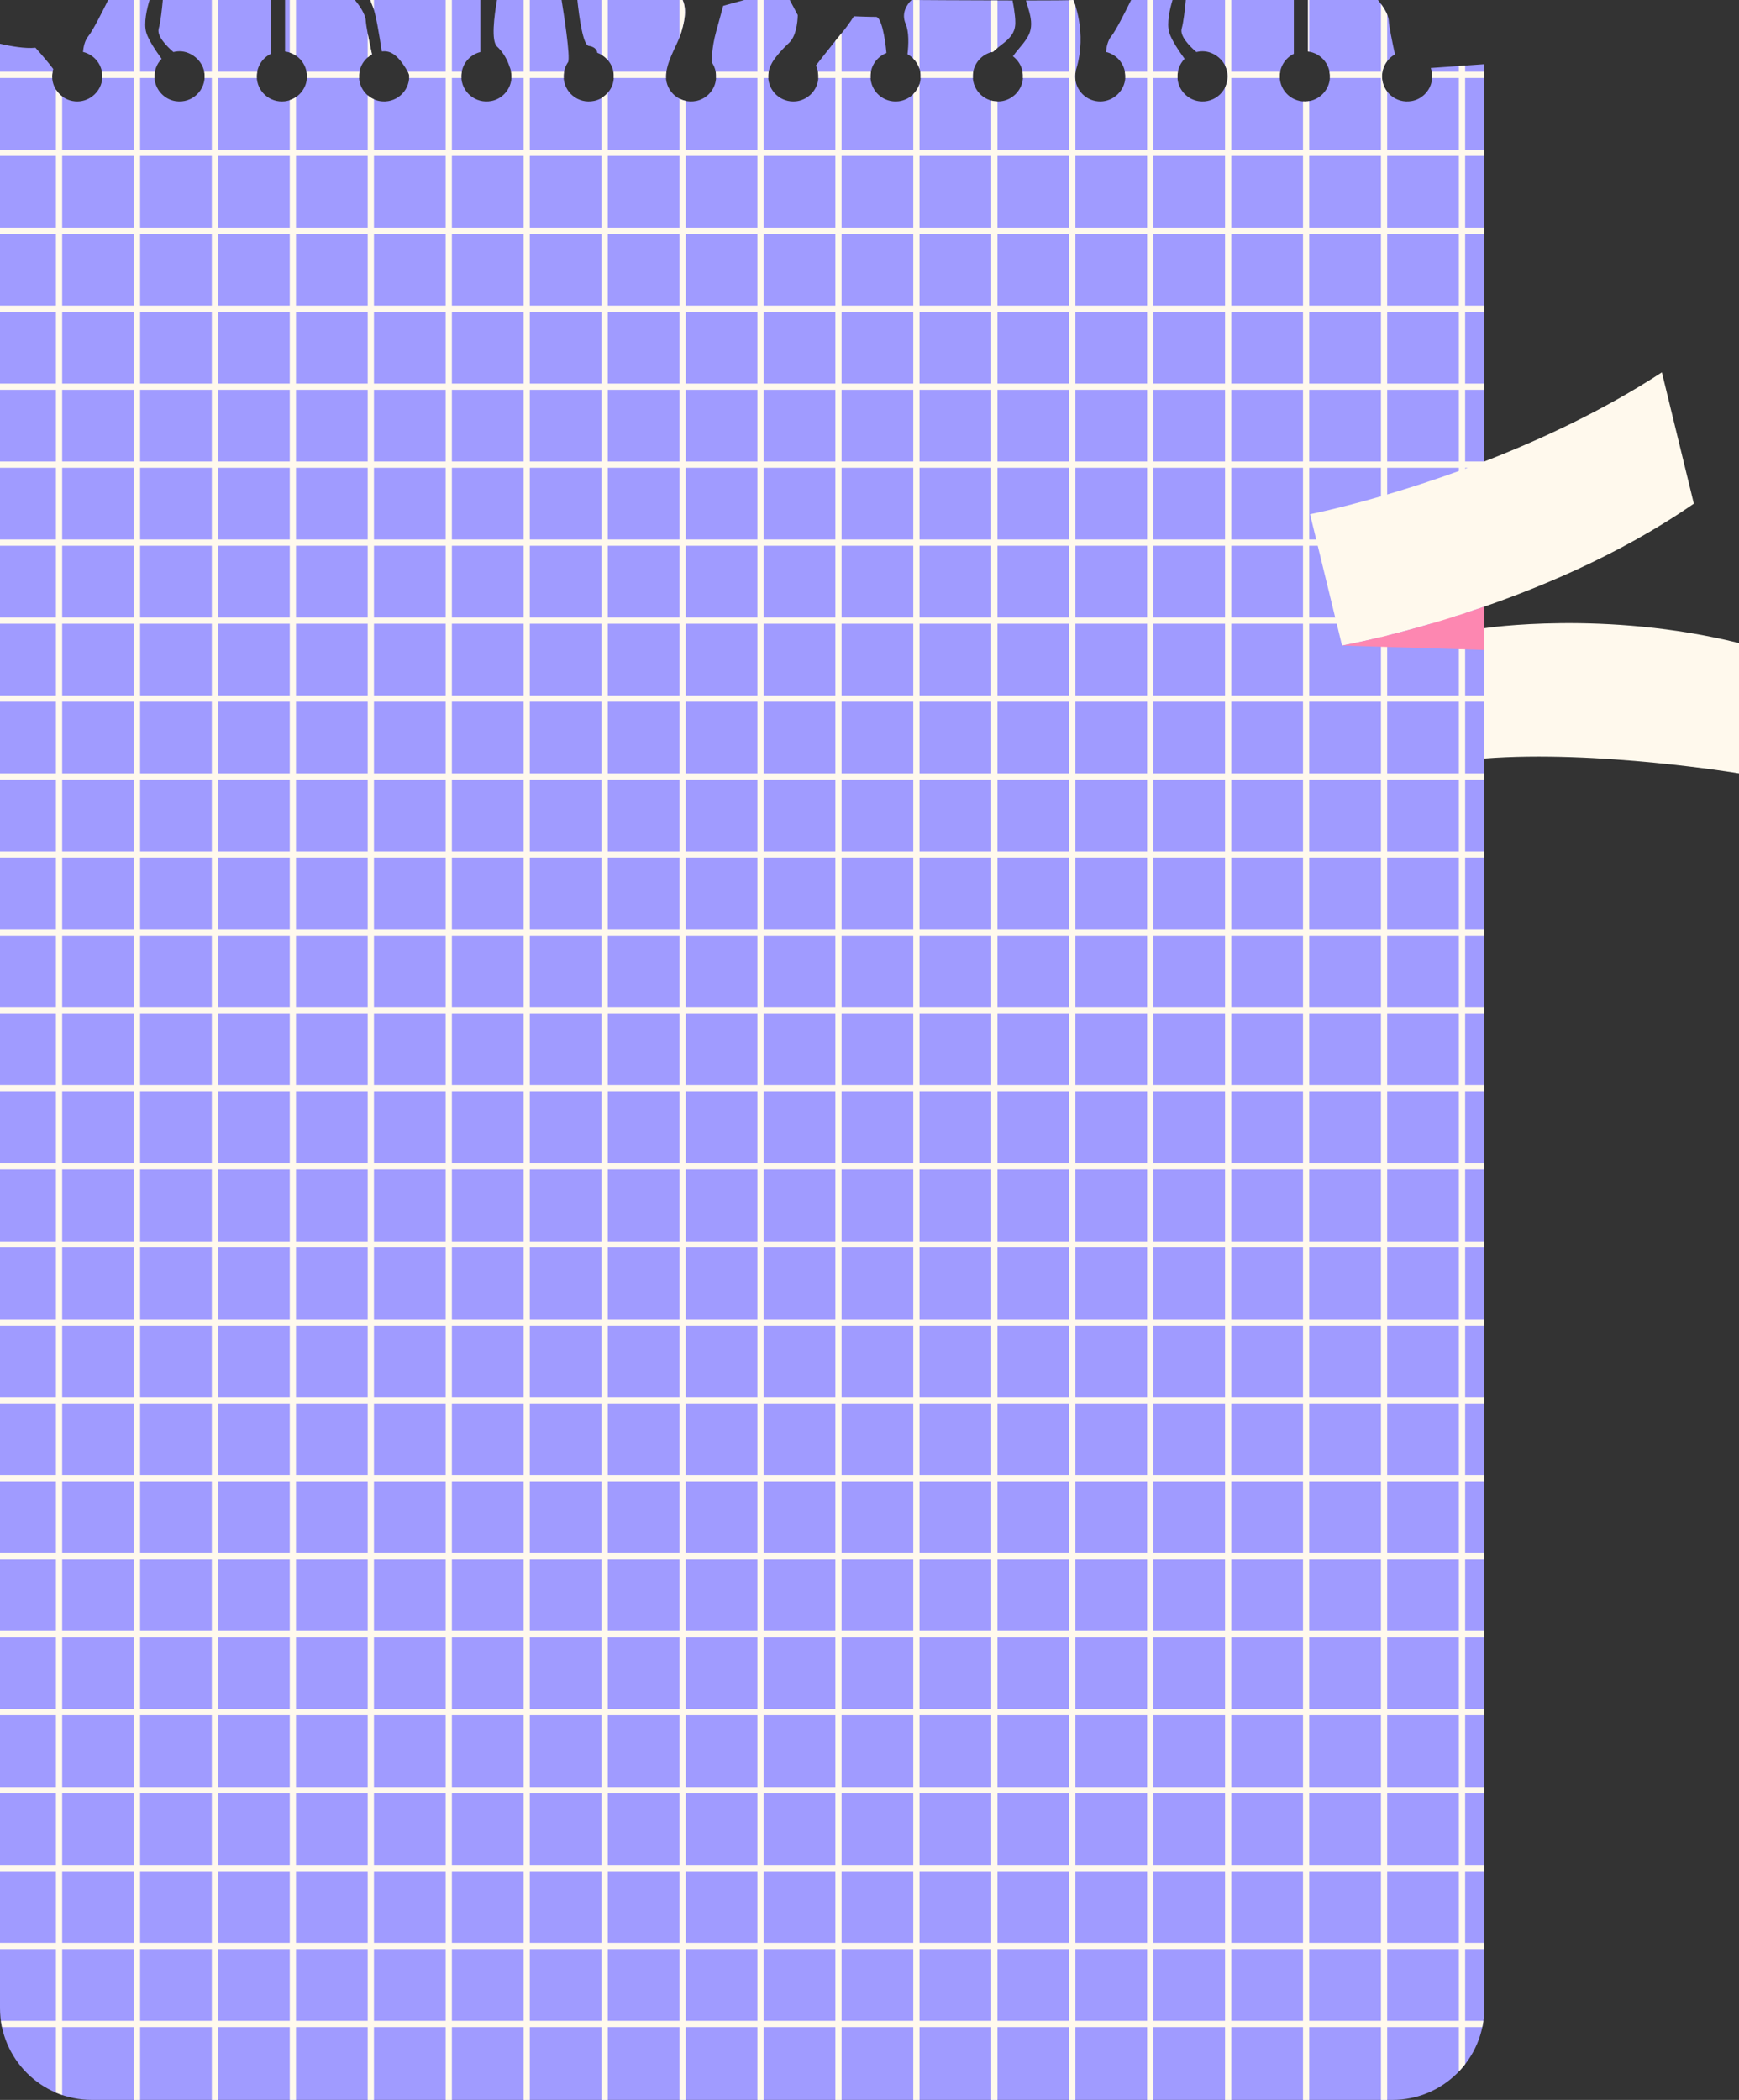 <?xml version="1.0" encoding="UTF-8" standalone="no"?><svg xmlns="http://www.w3.org/2000/svg" xmlns:xlink="http://www.w3.org/1999/xlink" contentScriptType="text/ecmascript" fill="#000000" width="414.2" zoomAndPan="magnify" contentStyleType="text/css" viewBox="0.0 0.0 414.2 500.0" height="500" preserveAspectRatio="xMidYMid meet" version="1"><rect x="0.0" y="0.0" width="414.2" height="500.0" fill="#333333" stroke="none"/><defs><clipPath id="a"><path d="M 0 0 L 414.238 0 L 414.238 500 L 0 500 Z M 0 0"/></clipPath></defs><g><g id="change1_1"><path fill="#a09bff" d="M 353.535 15.285 L 353.535 478.137 C 353.535 490.211 343.746 500 331.672 500 L 21.863 500 C 9.789 500 0 490.211 0 478.137 L 0 315.859 C 0 315.855 0 315.855 0 315.855 L 0 10.418 C 2.508 10.992 5.988 11.617 8.445 11.363 C 8.445 11.363 10.875 14.031 12.688 16.43 C 12.516 16.984 12.422 17.57 12.422 18.184 C 12.422 21.516 15.148 24.211 18.492 24.16 C 21.547 24.117 24.168 21.637 24.367 18.586 C 24.566 15.578 22.539 13.02 19.777 12.367 C 19.859 11.309 20.145 9.684 21.066 8.574 C 22.051 7.395 24.344 2.867 25.758 0 L 35.621 0 C 35.039 1.906 34.133 5.543 34.867 7.84 C 35.41 9.551 37.059 12.035 38.496 14 C 37.266 15.258 36.582 17.055 36.844 19.008 C 37.188 21.59 39.27 23.711 41.848 24.094 C 45.801 24.68 49.16 21.398 48.703 17.465 C 48.477 15.492 47.176 13.777 45.406 12.867 C 43.926 12.105 42.547 12.078 41.305 12.391 C 39.668 10.977 37.312 8.57 37.801 6.812 C 38.246 5.215 38.582 2.16 38.777 0 L 64.516 0 L 64.516 12.812 C 62.527 13.781 61.152 15.82 61.152 18.184 C 61.152 21.719 64.223 24.539 67.844 24.121 C 70.492 23.812 72.676 21.691 73.047 19.055 C 73.531 15.629 71.109 12.664 67.891 12.258 L 67.891 0 L 84.543 0 C 85.594 1.293 87.027 3.332 87.121 4.906 C 87.203 6.34 87.969 10.051 88.602 12.949 C 86.508 14.113 85.18 16.492 85.59 19.137 C 85.973 21.609 87.945 23.633 90.406 24.066 C 94.188 24.73 97.473 21.84 97.473 18.184 C 97.473 17.844 97.363 17.504 97.199 17.207 C 94.5 12.43 92.633 12.074 90.934 12.23 C 90.367 8.43 89.469 3.035 88.734 1.383 C 88.523 0.91 88.355 0.449 88.215 0 L 114.422 0 L 114.422 12.383 C 111.812 13.027 109.879 15.379 109.879 18.184 C 109.879 21.875 113.227 24.785 117.055 24.047 C 119.301 23.609 121.133 21.84 121.664 19.613 C 122.004 18.203 121.82 16.863 121.297 15.711 L 121.301 15.711 C 121.301 15.711 120.586 13.125 118.383 11.07 C 116.961 9.742 117.684 3.938 118.375 0 L 133.758 0 C 134.215 2.812 135.914 13.613 135.305 14.785 C 134.637 15.75 134.242 16.922 134.242 18.184 C 134.242 21.906 137.648 24.836 141.512 24.027 C 143.789 23.551 145.621 21.699 146.078 19.422 C 146.699 16.312 144.914 13.527 142.254 12.562 L 142.254 12.559 C 142.254 12.559 142.246 11.219 140.223 10.926 C 138.875 10.727 137.969 4.285 137.516 0 L 162.586 0 C 163.695 2.426 162.914 5.598 162.125 8.113 C 161.344 10.602 159.312 13.633 158.75 16.895 C 158.656 17.309 158.605 17.738 158.605 18.184 C 158.605 21.902 162.008 24.832 165.871 24.027 C 168.102 23.562 169.91 21.781 170.41 19.559 C 170.812 17.777 170.41 16.094 169.504 14.785 C 169.504 14.785 169.465 11.512 170.566 7.547 C 171.664 3.586 172.254 1.383 172.254 1.383 L 177.281 0 L 188.113 0 L 190.012 3.586 C 190.012 3.586 190.012 8.281 187.957 10.191 C 185.902 12.098 184.188 14.211 183.723 15.281 C 183.246 16.141 182.973 17.129 182.973 18.184 C 182.973 21.695 186 24.5 189.59 24.129 C 192.129 23.863 194.273 21.93 194.797 19.434 C 195.09 18.039 194.875 16.719 194.332 15.59 L 194.336 15.586 C 194.336 15.586 198.23 10.59 200.289 8.113 C 202.344 5.641 203.371 3.879 203.371 3.879 C 203.371 3.879 206.895 4.023 208.652 4.023 C 209.883 4.023 210.824 8.883 211.133 12.617 C 208.91 13.492 207.336 15.648 207.336 18.184 C 207.336 21.719 210.406 24.539 214.027 24.121 C 216.66 23.812 218.844 21.711 219.227 19.086 C 219.613 16.441 218.266 14.062 216.152 12.918 C 216.414 10.668 216.547 7.59 215.699 5.641 C 214.648 3.227 215.93 1.117 217.117 0 C 217.117 0 230.223 0.094 241.176 0.109 C 241.41 1.312 241.602 2.527 241.734 3.746 C 241.855 4.895 241.93 6.086 241.547 7.176 C 240.961 8.848 239.434 9.973 238.031 11.051 C 237.523 11.441 237.012 11.859 236.547 12.312 C 233.785 12.84 231.699 15.266 231.699 18.184 C 231.699 21.715 234.766 24.531 238.379 24.121 C 241.035 23.816 243.23 21.68 243.598 19.031 C 243.914 16.73 242.918 14.648 241.262 13.402 C 242.676 11.332 244.859 9.562 245.441 7.109 C 245.875 5.285 245.336 3.387 244.801 1.59 C 244.656 1.098 244.508 0.605 244.363 0.113 C 250.172 0.113 254.828 0.086 255.656 0 C 255.656 0 259.016 7.668 256.344 16.43 C 256.172 16.984 256.078 17.57 256.078 18.184 C 256.078 21.516 258.805 24.211 262.148 24.16 C 265.203 24.117 267.824 21.637 268.023 18.586 C 268.223 15.578 266.195 13.02 263.434 12.367 C 263.52 11.309 263.801 9.684 264.727 8.574 C 265.707 7.395 268.004 2.867 269.414 0 L 279.277 0 C 278.695 1.906 277.789 5.543 278.523 7.84 C 279.066 9.551 280.719 12.035 282.152 14 C 280.922 15.258 280.238 17.055 280.5 19.008 C 280.848 21.59 282.926 23.707 285.504 24.094 C 289.453 24.684 292.812 21.402 292.363 17.477 C 292.137 15.5 290.84 13.785 289.074 12.871 C 287.59 12.105 286.207 12.074 284.961 12.391 C 283.324 10.977 280.969 8.57 281.457 6.812 C 281.902 5.215 282.238 2.16 282.438 0 L 308.172 0 L 308.172 12.812 C 306.184 13.781 304.809 15.82 304.809 18.184 C 304.809 21.719 307.879 24.539 311.5 24.121 C 314.145 23.812 316.332 21.691 316.703 19.055 C 317.188 15.629 314.77 12.664 311.547 12.258 L 311.547 0 L 328.199 0 C 329.25 1.293 330.684 3.332 330.773 4.906 C 330.859 6.34 331.621 10.051 332.258 12.949 C 330.418 13.973 329.172 15.93 329.172 18.184 C 329.172 21.836 332.449 24.727 336.227 24.066 C 338.41 23.688 340.23 22.039 340.871 19.914 C 341.27 18.582 341.18 17.312 340.781 16.191 L 353.535 15.285"/></g><g id="change2_1" clip-path="url(#a)"><path fill="#fff9ed" d="M 347.48 147.023 L 347.48 146.469 C 346.887 146.656 346.297 146.844 345.715 147.023 Z M 347.48 148.512 L 340.809 148.512 C 336.902 149.652 333.391 150.586 330.398 151.328 L 330.398 165.59 L 347.48 165.59 Z M 347.48 167.074 L 330.398 167.074 L 330.398 184.152 L 347.48 184.152 Z M 347.48 185.641 L 330.398 185.641 L 330.398 202.719 L 347.48 202.719 Z M 347.48 204.203 L 330.398 204.203 L 330.398 221.281 L 347.48 221.281 Z M 347.48 222.77 L 330.398 222.77 L 330.398 239.848 L 347.48 239.848 Z M 347.48 241.332 L 330.398 241.332 L 330.398 258.41 L 347.48 258.41 Z M 347.48 259.898 L 330.398 259.898 L 330.398 276.977 L 347.48 276.977 Z M 347.48 278.461 L 330.398 278.461 L 330.398 295.539 L 347.48 295.539 Z M 347.48 297.023 L 330.398 297.023 L 330.398 314.105 L 347.48 314.105 Z M 347.48 315.59 L 330.398 315.59 L 330.398 332.668 L 347.48 332.668 Z M 347.48 334.152 L 330.398 334.152 L 330.398 351.23 L 347.48 351.23 Z M 347.48 352.719 L 330.398 352.719 L 330.398 369.797 L 347.48 369.797 Z M 347.48 371.281 L 330.398 371.281 L 330.398 388.359 L 347.48 388.359 Z M 347.48 389.848 L 330.398 389.848 L 330.398 406.926 L 347.48 406.926 Z M 347.48 408.41 L 330.398 408.41 L 330.398 425.488 L 347.48 425.488 Z M 347.48 426.977 L 330.398 426.977 L 330.398 444.055 L 347.48 444.055 Z M 347.48 445.539 L 330.398 445.539 L 330.398 462.617 L 347.48 462.617 Z M 347.48 464.105 L 330.398 464.105 L 330.398 481.184 L 347.48 481.184 Z M 328.914 165.59 L 328.914 151.695 C 323.121 153.098 319.645 153.707 319.645 153.707 L 318.383 148.512 L 311.836 148.512 L 311.836 165.59 Z M 328.914 167.074 L 311.836 167.074 L 311.836 184.152 L 328.914 184.152 Z M 328.914 185.641 L 311.836 185.641 L 311.836 202.719 L 328.914 202.719 Z M 328.914 204.203 L 311.836 204.203 L 311.836 221.281 L 328.914 221.281 Z M 328.914 222.77 L 311.836 222.77 L 311.836 239.848 L 328.914 239.848 Z M 328.914 241.332 L 311.836 241.332 L 311.836 258.41 L 328.914 258.41 Z M 328.914 259.898 L 311.836 259.898 L 311.836 276.977 L 328.914 276.977 Z M 328.914 278.461 L 311.836 278.461 L 311.836 295.539 L 328.914 295.539 Z M 328.914 297.023 L 311.836 297.023 L 311.836 314.105 L 328.914 314.105 Z M 328.914 315.59 L 311.836 315.59 L 311.836 332.668 L 328.914 332.668 Z M 328.914 334.152 L 311.836 334.152 L 311.836 351.23 L 328.914 351.23 Z M 328.914 352.719 L 311.836 352.719 L 311.836 369.797 L 328.914 369.797 Z M 328.914 371.281 L 311.836 371.281 L 311.836 388.359 L 328.914 388.359 Z M 328.914 389.848 L 311.836 389.848 L 311.836 406.926 L 328.914 406.926 Z M 328.914 408.41 L 311.836 408.41 L 311.836 425.488 L 328.914 425.488 Z M 328.914 426.977 L 311.836 426.977 L 311.836 444.055 L 328.914 444.055 Z M 328.914 445.539 L 311.836 445.539 L 311.836 462.617 L 328.914 462.617 Z M 328.914 464.105 L 311.836 464.105 L 311.836 481.184 L 328.914 481.184 Z M 311.836 147.023 L 318.02 147.023 L 313.859 129.945 L 311.836 129.945 Z M 311.836 128.461 L 313.496 128.461 L 312.031 122.441 C 312.031 122.441 318.637 121.145 328.914 118.176 L 328.914 111.383 L 311.836 111.383 Z M 311.836 109.895 L 328.914 109.895 L 328.914 92.816 L 311.836 92.816 Z M 311.836 91.332 L 328.914 91.332 L 328.914 74.254 L 311.836 74.254 Z M 311.836 72.77 L 328.914 72.77 L 328.914 55.688 L 311.836 55.688 Z M 311.836 54.203 L 328.914 54.203 L 328.914 37.125 L 311.836 37.125 Z M 330.398 111.383 L 330.398 117.742 C 335.41 116.27 341.203 114.418 347.48 112.148 L 347.48 111.383 Z M 330.398 109.895 L 347.48 109.895 L 347.48 92.816 L 330.398 92.816 Z M 330.398 91.332 L 347.48 91.332 L 347.48 74.254 L 330.398 74.254 Z M 330.398 72.77 L 347.48 72.77 L 347.48 55.688 L 330.398 55.688 Z M 330.398 54.203 L 347.48 54.203 L 347.48 37.125 L 330.398 37.125 Z M 348.965 111.383 L 348.965 111.605 C 349.168 111.531 349.371 111.457 349.574 111.383 Z M 310.352 37.125 L 293.273 37.125 L 293.273 54.203 L 310.352 54.203 Z M 310.352 55.688 L 293.273 55.688 L 293.273 72.77 L 310.352 72.77 Z M 310.352 74.254 L 293.273 74.254 L 293.273 91.332 L 310.352 91.332 Z M 310.352 92.816 L 293.273 92.816 L 293.273 109.895 L 310.352 109.895 Z M 310.352 111.383 L 293.273 111.383 L 293.273 128.461 L 310.352 128.461 Z M 310.352 129.945 L 293.273 129.945 L 293.273 147.023 L 310.352 147.023 Z M 310.352 148.512 L 293.273 148.512 L 293.273 165.59 L 310.352 165.59 Z M 310.352 167.074 L 293.273 167.074 L 293.273 184.152 L 310.352 184.152 Z M 310.352 185.641 L 293.273 185.641 L 293.273 202.719 L 310.352 202.719 Z M 310.352 204.203 L 293.273 204.203 L 293.273 221.281 L 310.352 221.281 Z M 310.352 222.77 L 293.273 222.77 L 293.273 239.848 L 310.352 239.848 Z M 310.352 241.332 L 293.273 241.332 L 293.273 258.41 L 310.352 258.41 Z M 310.352 259.898 L 293.273 259.898 L 293.273 276.977 L 310.352 276.977 Z M 310.352 278.461 L 293.273 278.461 L 293.273 295.539 L 310.352 295.539 Z M 310.352 297.023 L 293.273 297.023 L 293.273 314.105 L 310.352 314.105 Z M 310.352 315.59 L 293.273 315.59 L 293.273 332.668 L 310.352 332.668 Z M 310.352 334.152 L 293.273 334.152 L 293.273 351.23 L 310.352 351.23 Z M 310.352 352.719 L 293.273 352.719 L 293.273 369.797 L 310.352 369.797 Z M 310.352 371.281 L 293.273 371.281 L 293.273 388.359 L 310.352 388.359 Z M 310.352 389.848 L 293.273 389.848 L 293.273 406.926 L 310.352 406.926 Z M 310.352 408.41 L 293.273 408.41 L 293.273 425.488 L 310.352 425.488 Z M 310.352 426.977 L 293.273 426.977 L 293.273 444.055 L 310.352 444.055 Z M 310.352 445.539 L 293.273 445.539 L 293.273 462.617 L 310.352 462.617 Z M 310.352 464.105 L 293.273 464.105 L 293.273 481.184 L 310.352 481.184 Z M 291.785 37.125 L 274.707 37.125 L 274.707 54.203 L 291.785 54.203 Z M 291.785 55.688 L 274.707 55.688 L 274.707 72.77 L 291.785 72.77 Z M 291.785 74.254 L 274.707 74.254 L 274.707 91.332 L 291.785 91.332 Z M 291.785 92.816 L 274.707 92.816 L 274.707 109.895 L 291.785 109.895 Z M 291.785 111.383 L 274.707 111.383 L 274.707 128.461 L 291.785 128.461 Z M 291.785 129.945 L 274.707 129.945 L 274.707 147.023 L 291.785 147.023 Z M 291.785 148.512 L 274.707 148.512 L 274.707 165.59 L 291.785 165.59 Z M 291.785 167.074 L 274.707 167.074 L 274.707 184.152 L 291.785 184.152 Z M 291.785 185.641 L 274.707 185.641 L 274.707 202.719 L 291.785 202.719 Z M 291.785 204.203 L 274.707 204.203 L 274.707 221.281 L 291.785 221.281 Z M 291.785 222.77 L 274.707 222.77 L 274.707 239.848 L 291.785 239.848 Z M 291.785 241.332 L 274.707 241.332 L 274.707 258.41 L 291.785 258.41 Z M 291.785 259.898 L 274.707 259.898 L 274.707 276.977 L 291.785 276.977 Z M 291.785 278.461 L 274.707 278.461 L 274.707 295.539 L 291.785 295.539 Z M 291.785 297.023 L 274.707 297.023 L 274.707 314.105 L 291.785 314.105 Z M 291.785 315.59 L 274.707 315.59 L 274.707 332.668 L 291.785 332.668 Z M 291.785 334.152 L 274.707 334.152 L 274.707 351.23 L 291.785 351.23 Z M 291.785 352.719 L 274.707 352.719 L 274.707 369.797 L 291.785 369.797 Z M 291.785 371.281 L 274.707 371.281 L 274.707 388.359 L 291.785 388.359 Z M 291.785 389.848 L 274.707 389.848 L 274.707 406.926 L 291.785 406.926 Z M 291.785 408.41 L 274.707 408.41 L 274.707 425.488 L 291.785 425.488 Z M 291.785 426.977 L 274.707 426.977 L 274.707 444.055 L 291.785 444.055 Z M 291.785 445.539 L 274.707 445.539 L 274.707 462.617 L 291.785 462.617 Z M 291.785 464.105 L 274.707 464.105 L 274.707 481.184 L 291.785 481.184 Z M 273.223 37.125 L 256.145 37.125 L 256.145 54.203 L 273.223 54.203 Z M 273.223 55.688 L 256.145 55.688 L 256.145 72.77 L 273.223 72.77 Z M 273.223 74.254 L 256.145 74.254 L 256.145 91.332 L 273.223 91.332 Z M 273.223 92.816 L 256.145 92.816 L 256.145 109.895 L 273.223 109.895 Z M 273.223 111.383 L 256.145 111.383 L 256.145 128.461 L 273.223 128.461 Z M 273.223 129.945 L 256.145 129.945 L 256.145 147.023 L 273.223 147.023 Z M 273.223 148.512 L 256.145 148.512 L 256.145 165.59 L 273.223 165.59 Z M 273.223 167.074 L 256.145 167.074 L 256.145 184.152 L 273.223 184.152 Z M 273.223 185.641 L 256.145 185.641 L 256.145 202.719 L 273.223 202.719 Z M 273.223 204.203 L 256.145 204.203 L 256.145 221.281 L 273.223 221.281 Z M 273.223 222.77 L 256.145 222.77 L 256.145 239.848 L 273.223 239.848 Z M 273.223 241.332 L 256.145 241.332 L 256.145 258.41 L 273.223 258.41 Z M 273.223 259.898 L 256.145 259.898 L 256.145 276.977 L 273.223 276.977 Z M 273.223 278.461 L 256.145 278.461 L 256.145 295.539 L 273.223 295.539 Z M 273.223 297.023 L 256.145 297.023 L 256.145 314.105 L 273.223 314.105 Z M 273.223 315.59 L 256.145 315.59 L 256.145 332.668 L 273.223 332.668 Z M 273.223 334.152 L 256.145 334.152 L 256.145 351.23 L 273.223 351.23 Z M 273.223 352.719 L 256.145 352.719 L 256.145 369.797 L 273.223 369.797 Z M 273.223 371.281 L 256.145 371.281 L 256.145 388.359 L 273.223 388.359 Z M 273.223 389.848 L 256.145 389.848 L 256.145 406.926 L 273.223 406.926 Z M 273.223 408.41 L 256.145 408.41 L 256.145 425.488 L 273.223 425.488 Z M 273.223 426.977 L 256.145 426.977 L 256.145 444.055 L 273.223 444.055 Z M 273.223 445.539 L 256.145 445.539 L 256.145 462.617 L 273.223 462.617 Z M 273.223 464.105 L 256.145 464.105 L 256.145 481.184 L 273.223 481.184 Z M 254.656 37.125 L 237.578 37.125 L 237.578 54.203 L 254.656 54.203 Z M 254.656 55.688 L 237.578 55.688 L 237.578 72.77 L 254.656 72.77 Z M 254.656 74.254 L 237.578 74.254 L 237.578 91.332 L 254.656 91.332 Z M 254.656 92.816 L 237.578 92.816 L 237.578 109.895 L 254.656 109.895 Z M 254.656 111.383 L 237.578 111.383 L 237.578 128.461 L 254.656 128.461 Z M 254.656 129.945 L 237.578 129.945 L 237.578 147.023 L 254.656 147.023 Z M 254.656 148.512 L 237.578 148.512 L 237.578 165.59 L 254.656 165.59 Z M 254.656 167.074 L 237.578 167.074 L 237.578 184.152 L 254.656 184.152 Z M 254.656 185.641 L 237.578 185.641 L 237.578 202.719 L 254.656 202.719 Z M 254.656 204.203 L 237.578 204.203 L 237.578 221.281 L 254.656 221.281 Z M 254.656 222.77 L 237.578 222.77 L 237.578 239.848 L 254.656 239.848 Z M 254.656 241.332 L 237.578 241.332 L 237.578 258.41 L 254.656 258.41 Z M 254.656 259.898 L 237.578 259.898 L 237.578 276.977 L 254.656 276.977 Z M 254.656 278.461 L 237.578 278.461 L 237.578 295.539 L 254.656 295.539 Z M 254.656 297.023 L 237.578 297.023 L 237.578 314.105 L 254.656 314.105 Z M 254.656 315.59 L 237.578 315.59 L 237.578 332.668 L 254.656 332.668 Z M 254.656 334.152 L 237.578 334.152 L 237.578 351.23 L 254.656 351.23 Z M 254.656 352.719 L 237.578 352.719 L 237.578 369.797 L 254.656 369.797 Z M 254.656 371.281 L 237.578 371.281 L 237.578 388.359 L 254.656 388.359 Z M 254.656 389.848 L 237.578 389.848 L 237.578 406.926 L 254.656 406.926 Z M 254.656 408.41 L 237.578 408.41 L 237.578 425.488 L 254.656 425.488 Z M 254.656 426.977 L 237.578 426.977 L 237.578 444.055 L 254.656 444.055 Z M 254.656 445.539 L 237.578 445.539 L 237.578 462.617 L 254.656 462.617 Z M 254.656 464.105 L 237.578 464.105 L 237.578 481.184 L 254.656 481.184 Z M 236.094 37.125 L 219.016 37.125 L 219.016 54.203 L 236.094 54.203 Z M 236.094 55.688 L 219.016 55.688 L 219.016 72.77 L 236.094 72.77 Z M 236.094 74.254 L 219.016 74.254 L 219.016 91.332 L 236.094 91.332 Z M 236.094 92.816 L 219.016 92.816 L 219.016 109.895 L 236.094 109.895 Z M 236.094 111.383 L 219.016 111.383 L 219.016 128.461 L 236.094 128.461 Z M 236.094 129.945 L 219.016 129.945 L 219.016 147.023 L 236.094 147.023 Z M 236.094 148.512 L 219.016 148.512 L 219.016 165.59 L 236.094 165.59 Z M 236.094 167.074 L 219.016 167.074 L 219.016 184.152 L 236.094 184.152 Z M 236.094 185.641 L 219.016 185.641 L 219.016 202.719 L 236.094 202.719 Z M 236.094 204.203 L 219.016 204.203 L 219.016 221.281 L 236.094 221.281 Z M 236.094 222.77 L 219.016 222.77 L 219.016 239.848 L 236.094 239.848 Z M 236.094 241.332 L 219.016 241.332 L 219.016 258.41 L 236.094 258.41 Z M 236.094 259.898 L 219.016 259.898 L 219.016 276.977 L 236.094 276.977 Z M 236.094 278.461 L 219.016 278.461 L 219.016 295.539 L 236.094 295.539 Z M 236.094 297.023 L 219.016 297.023 L 219.016 314.105 L 236.094 314.105 Z M 236.094 315.59 L 219.016 315.59 L 219.016 332.668 L 236.094 332.668 Z M 236.094 334.152 L 219.016 334.152 L 219.016 351.23 L 236.094 351.23 Z M 236.094 352.719 L 219.016 352.719 L 219.016 369.797 L 236.094 369.797 Z M 236.094 371.281 L 219.016 371.281 L 219.016 388.359 L 236.094 388.359 Z M 236.094 389.848 L 219.016 389.848 L 219.016 406.926 L 236.094 406.926 Z M 236.094 408.41 L 219.016 408.41 L 219.016 425.488 L 236.094 425.488 Z M 236.094 426.977 L 219.016 426.977 L 219.016 444.055 L 236.094 444.055 Z M 236.094 445.539 L 219.016 445.539 L 219.016 462.617 L 236.094 462.617 Z M 236.094 464.105 L 219.016 464.105 L 219.016 481.184 L 236.094 481.184 Z M 217.527 37.125 L 200.449 37.125 L 200.449 54.203 L 217.527 54.203 Z M 217.527 55.688 L 200.449 55.688 L 200.449 72.77 L 217.527 72.77 Z M 217.527 74.254 L 200.449 74.254 L 200.449 91.332 L 217.527 91.332 Z M 217.527 92.816 L 200.449 92.816 L 200.449 109.895 L 217.527 109.895 Z M 217.527 111.383 L 200.449 111.383 L 200.449 128.461 L 217.527 128.461 Z M 217.527 129.945 L 200.449 129.945 L 200.449 147.023 L 217.527 147.023 Z M 217.527 148.512 L 200.449 148.512 L 200.449 165.59 L 217.527 165.59 Z M 217.527 167.074 L 200.449 167.074 L 200.449 184.152 L 217.527 184.152 Z M 217.527 185.641 L 200.449 185.641 L 200.449 202.719 L 217.527 202.719 Z M 217.527 204.203 L 200.449 204.203 L 200.449 221.281 L 217.527 221.281 Z M 217.527 222.77 L 200.449 222.77 L 200.449 239.848 L 217.527 239.848 Z M 217.527 241.332 L 200.449 241.332 L 200.449 258.41 L 217.527 258.41 Z M 217.527 259.898 L 200.449 259.898 L 200.449 276.977 L 217.527 276.977 Z M 217.527 278.461 L 200.449 278.461 L 200.449 295.539 L 217.527 295.539 Z M 217.527 297.023 L 200.449 297.023 L 200.449 314.105 L 217.527 314.105 Z M 217.527 315.59 L 200.449 315.59 L 200.449 332.668 L 217.527 332.668 Z M 217.527 334.152 L 200.449 334.152 L 200.449 351.23 L 217.527 351.23 Z M 217.527 352.719 L 200.449 352.719 L 200.449 369.797 L 217.527 369.797 Z M 217.527 371.281 L 200.449 371.281 L 200.449 388.359 L 217.527 388.359 Z M 217.527 389.848 L 200.449 389.848 L 200.449 406.926 L 217.527 406.926 Z M 217.527 408.41 L 200.449 408.41 L 200.449 425.488 L 217.527 425.488 Z M 217.527 426.977 L 200.449 426.977 L 200.449 444.055 L 217.527 444.055 Z M 217.527 445.539 L 200.449 445.539 L 200.449 462.617 L 217.527 462.617 Z M 217.527 464.105 L 200.449 464.105 L 200.449 481.184 L 217.527 481.184 Z M 198.965 37.125 L 181.887 37.125 L 181.887 54.203 L 198.965 54.203 Z M 198.965 55.688 L 181.887 55.688 L 181.887 72.77 L 198.965 72.77 Z M 198.965 74.254 L 181.887 74.254 L 181.887 91.332 L 198.965 91.332 Z M 198.965 92.816 L 181.887 92.816 L 181.887 109.895 L 198.965 109.895 Z M 198.965 111.383 L 181.887 111.383 L 181.887 128.461 L 198.965 128.461 Z M 198.965 129.945 L 181.887 129.945 L 181.887 147.023 L 198.965 147.023 Z M 198.965 148.512 L 181.887 148.512 L 181.887 165.59 L 198.965 165.59 Z M 198.965 167.074 L 181.887 167.074 L 181.887 184.152 L 198.965 184.152 Z M 198.965 185.641 L 181.887 185.641 L 181.887 202.719 L 198.965 202.719 Z M 198.965 204.203 L 181.887 204.203 L 181.887 221.281 L 198.965 221.281 Z M 198.965 222.77 L 181.887 222.77 L 181.887 239.848 L 198.965 239.848 Z M 198.965 241.332 L 181.887 241.332 L 181.887 258.41 L 198.965 258.41 Z M 198.965 259.898 L 181.887 259.898 L 181.887 276.977 L 198.965 276.977 Z M 198.965 278.461 L 181.887 278.461 L 181.887 295.539 L 198.965 295.539 Z M 198.965 297.023 L 181.887 297.023 L 181.887 314.105 L 198.965 314.105 Z M 198.965 315.59 L 181.887 315.59 L 181.887 332.668 L 198.965 332.668 Z M 198.965 334.152 L 181.887 334.152 L 181.887 351.23 L 198.965 351.23 Z M 198.965 352.719 L 181.887 352.719 L 181.887 369.797 L 198.965 369.797 Z M 198.965 371.281 L 181.887 371.281 L 181.887 388.359 L 198.965 388.359 Z M 198.965 389.848 L 181.887 389.848 L 181.887 406.926 L 198.965 406.926 Z M 198.965 408.41 L 181.887 408.41 L 181.887 425.488 L 198.965 425.488 Z M 198.965 426.977 L 181.887 426.977 L 181.887 444.055 L 198.965 444.055 Z M 198.965 445.539 L 181.887 445.539 L 181.887 462.617 L 198.965 462.617 Z M 198.965 464.105 L 181.887 464.105 L 181.887 481.184 L 198.965 481.184 Z M 180.398 37.125 L 163.32 37.125 L 163.32 54.203 L 180.398 54.203 Z M 180.398 55.688 L 163.32 55.688 L 163.32 72.77 L 180.398 72.77 Z M 180.398 74.254 L 163.32 74.254 L 163.32 91.332 L 180.398 91.332 Z M 180.398 92.816 L 163.32 92.816 L 163.32 109.895 L 180.398 109.895 Z M 180.398 111.383 L 163.32 111.383 L 163.32 128.461 L 180.398 128.461 Z M 180.398 129.945 L 163.32 129.945 L 163.32 147.023 L 180.398 147.023 Z M 180.398 148.512 L 163.32 148.512 L 163.32 165.59 L 180.398 165.59 Z M 180.398 167.074 L 163.32 167.074 L 163.32 184.152 L 180.398 184.152 Z M 180.398 185.641 L 163.32 185.641 L 163.32 202.719 L 180.398 202.719 Z M 180.398 204.203 L 163.32 204.203 L 163.32 221.281 L 180.398 221.281 Z M 180.398 222.77 L 163.32 222.77 L 163.32 239.848 L 180.398 239.848 Z M 180.398 241.332 L 163.32 241.332 L 163.32 258.41 L 180.398 258.41 Z M 180.398 259.898 L 163.32 259.898 L 163.32 276.977 L 180.398 276.977 Z M 180.398 278.461 L 163.32 278.461 L 163.32 295.539 L 180.398 295.539 Z M 180.398 297.023 L 163.32 297.023 L 163.32 314.105 L 180.398 314.105 Z M 180.398 315.59 L 163.32 315.59 L 163.32 332.668 L 180.398 332.668 Z M 180.398 334.152 L 163.32 334.152 L 163.32 351.23 L 180.398 351.23 Z M 180.398 352.719 L 163.32 352.719 L 163.32 369.797 L 180.398 369.797 Z M 180.398 371.281 L 163.32 371.281 L 163.32 388.359 L 180.398 388.359 Z M 180.398 389.848 L 163.32 389.848 L 163.32 406.926 L 180.398 406.926 Z M 180.398 408.41 L 163.32 408.41 L 163.32 425.488 L 180.398 425.488 Z M 180.398 426.977 L 163.32 426.977 L 163.32 444.055 L 180.398 444.055 Z M 180.398 445.539 L 163.32 445.539 L 163.32 462.617 L 180.398 462.617 Z M 180.398 464.105 L 163.32 464.105 L 163.32 481.184 L 180.398 481.184 Z M 161.836 37.125 L 144.758 37.125 L 144.758 54.203 L 161.836 54.203 Z M 161.836 55.688 L 144.758 55.688 L 144.758 72.77 L 161.836 72.77 Z M 161.836 74.254 L 144.758 74.254 L 144.758 91.332 L 161.836 91.332 Z M 161.836 92.816 L 144.758 92.816 L 144.758 109.895 L 161.836 109.895 Z M 161.836 111.383 L 144.758 111.383 L 144.758 128.461 L 161.836 128.461 Z M 161.836 129.945 L 144.758 129.945 L 144.758 147.023 L 161.836 147.023 Z M 161.836 148.512 L 144.758 148.512 L 144.758 165.59 L 161.836 165.59 Z M 161.836 167.074 L 144.758 167.074 L 144.758 184.152 L 161.836 184.152 Z M 161.836 185.641 L 144.758 185.641 L 144.758 202.719 L 161.836 202.719 Z M 161.836 204.203 L 144.758 204.203 L 144.758 221.281 L 161.836 221.281 Z M 161.836 222.77 L 144.758 222.77 L 144.758 239.848 L 161.836 239.848 Z M 161.836 241.332 L 144.758 241.332 L 144.758 258.41 L 161.836 258.41 Z M 161.836 259.898 L 144.758 259.898 L 144.758 276.977 L 161.836 276.977 Z M 161.836 278.461 L 144.758 278.461 L 144.758 295.539 L 161.836 295.539 Z M 161.836 297.023 L 144.758 297.023 L 144.758 314.105 L 161.836 314.105 Z M 161.836 315.59 L 144.758 315.59 L 144.758 332.668 L 161.836 332.668 Z M 161.836 334.152 L 144.758 334.152 L 144.758 351.23 L 161.836 351.23 Z M 161.836 352.719 L 144.758 352.719 L 144.758 369.797 L 161.836 369.797 Z M 161.836 371.281 L 144.758 371.281 L 144.758 388.359 L 161.836 388.359 Z M 161.836 389.848 L 144.758 389.848 L 144.758 406.926 L 161.836 406.926 Z M 161.836 408.41 L 144.758 408.41 L 144.758 425.488 L 161.836 425.488 Z M 161.836 426.977 L 144.758 426.977 L 144.758 444.055 L 161.836 444.055 Z M 161.836 445.539 L 144.758 445.539 L 144.758 462.617 L 161.836 462.617 Z M 161.836 464.105 L 144.758 464.105 L 144.758 481.184 L 161.836 481.184 Z M 143.27 37.125 L 126.191 37.125 L 126.191 54.203 L 143.27 54.203 Z M 143.27 55.688 L 126.191 55.688 L 126.191 72.77 L 143.27 72.77 Z M 143.27 74.254 L 126.191 74.254 L 126.191 91.332 L 143.27 91.332 Z M 143.27 92.816 L 126.191 92.816 L 126.191 109.895 L 143.27 109.895 Z M 143.27 111.383 L 126.191 111.383 L 126.191 128.461 L 143.27 128.461 Z M 143.27 129.945 L 126.191 129.945 L 126.191 147.023 L 143.27 147.023 Z M 143.27 148.512 L 126.191 148.512 L 126.191 165.59 L 143.27 165.59 Z M 143.27 167.074 L 126.191 167.074 L 126.191 184.152 L 143.27 184.152 Z M 143.27 185.641 L 126.191 185.641 L 126.191 202.719 L 143.27 202.719 Z M 143.27 204.203 L 126.191 204.203 L 126.191 221.281 L 143.27 221.281 Z M 143.27 222.77 L 126.191 222.77 L 126.191 239.848 L 143.27 239.848 Z M 143.27 241.332 L 126.191 241.332 L 126.191 258.41 L 143.27 258.41 Z M 143.27 259.898 L 126.191 259.898 L 126.191 276.977 L 143.27 276.977 Z M 143.27 278.461 L 126.191 278.461 L 126.191 295.539 L 143.27 295.539 Z M 143.27 297.023 L 126.191 297.023 L 126.191 314.105 L 143.27 314.105 Z M 143.27 315.59 L 126.191 315.59 L 126.191 332.668 L 143.27 332.668 Z M 143.27 334.152 L 126.191 334.152 L 126.191 351.23 L 143.27 351.23 Z M 143.27 352.719 L 126.191 352.719 L 126.191 369.797 L 143.27 369.797 Z M 143.27 371.281 L 126.191 371.281 L 126.191 388.359 L 143.27 388.359 Z M 143.27 389.848 L 126.191 389.848 L 126.191 406.926 L 143.27 406.926 Z M 143.27 408.41 L 126.191 408.41 L 126.191 425.488 L 143.27 425.488 Z M 143.27 426.977 L 126.191 426.977 L 126.191 444.055 L 143.27 444.055 Z M 143.27 445.539 L 126.191 445.539 L 126.191 462.617 L 143.27 462.617 Z M 143.27 464.105 L 126.191 464.105 L 126.191 481.184 L 143.27 481.184 Z M 124.707 37.125 L 107.629 37.125 L 107.629 54.203 L 124.707 54.203 Z M 124.707 55.688 L 107.629 55.688 L 107.629 72.77 L 124.707 72.77 Z M 124.707 74.254 L 107.629 74.254 L 107.629 91.332 L 124.707 91.332 Z M 124.707 92.816 L 107.629 92.816 L 107.629 109.895 L 124.707 109.895 Z M 124.707 111.383 L 107.629 111.383 L 107.629 128.461 L 124.707 128.461 Z M 124.707 129.945 L 107.629 129.945 L 107.629 147.023 L 124.707 147.023 Z M 124.707 148.512 L 107.629 148.512 L 107.629 165.59 L 124.707 165.59 Z M 124.707 167.074 L 107.629 167.074 L 107.629 184.152 L 124.707 184.152 Z M 124.707 185.641 L 107.629 185.641 L 107.629 202.719 L 124.707 202.719 Z M 124.707 204.203 L 107.629 204.203 L 107.629 221.281 L 124.707 221.281 Z M 124.707 222.77 L 107.629 222.77 L 107.629 239.848 L 124.707 239.848 Z M 124.707 241.332 L 107.629 241.332 L 107.629 258.41 L 124.707 258.41 Z M 124.707 259.898 L 107.629 259.898 L 107.629 276.977 L 124.707 276.977 Z M 124.707 278.461 L 107.629 278.461 L 107.629 295.539 L 124.707 295.539 Z M 124.707 297.023 L 107.629 297.023 L 107.629 314.105 L 124.707 314.105 Z M 124.707 315.59 L 107.629 315.59 L 107.629 332.668 L 124.707 332.668 Z M 124.707 334.152 L 107.629 334.152 L 107.629 351.23 L 124.707 351.23 Z M 124.707 352.719 L 107.629 352.719 L 107.629 369.797 L 124.707 369.797 Z M 124.707 371.281 L 107.629 371.281 L 107.629 388.359 L 124.707 388.359 Z M 124.707 389.848 L 107.629 389.848 L 107.629 406.926 L 124.707 406.926 Z M 124.707 408.41 L 107.629 408.41 L 107.629 425.488 L 124.707 425.488 Z M 124.707 426.977 L 107.629 426.977 L 107.629 444.055 L 124.707 444.055 Z M 124.707 445.539 L 107.629 445.539 L 107.629 462.617 L 124.707 462.617 Z M 124.707 464.105 L 107.629 464.105 L 107.629 481.184 L 124.707 481.184 Z M 106.145 37.125 L 89.066 37.125 L 89.066 54.203 L 106.145 54.203 Z M 106.145 55.688 L 89.066 55.688 L 89.066 72.77 L 106.145 72.77 Z M 106.145 74.254 L 89.066 74.254 L 89.066 91.332 L 106.145 91.332 Z M 106.145 92.816 L 89.066 92.816 L 89.066 109.895 L 106.145 109.895 Z M 106.145 111.383 L 89.066 111.383 L 89.066 128.461 L 106.145 128.461 Z M 106.145 129.945 L 89.066 129.945 L 89.066 147.023 L 106.145 147.023 Z M 106.145 148.512 L 89.066 148.512 L 89.066 165.59 L 106.145 165.59 Z M 106.145 167.074 L 89.066 167.074 L 89.066 184.152 L 106.145 184.152 Z M 106.145 185.641 L 89.066 185.641 L 89.066 202.719 L 106.145 202.719 Z M 106.145 204.203 L 89.066 204.203 L 89.066 221.281 L 106.145 221.281 Z M 106.145 222.77 L 89.066 222.77 L 89.066 239.848 L 106.145 239.848 Z M 106.145 241.332 L 89.066 241.332 L 89.066 258.41 L 106.145 258.41 Z M 106.145 259.898 L 89.066 259.898 L 89.066 276.977 L 106.145 276.977 Z M 106.145 278.461 L 89.066 278.461 L 89.066 295.539 L 106.145 295.539 Z M 106.145 297.023 L 89.066 297.023 L 89.066 314.105 L 106.145 314.105 Z M 106.145 315.59 L 89.066 315.59 L 89.066 332.668 L 106.145 332.668 Z M 106.145 334.152 L 89.066 334.152 L 89.066 351.23 L 106.145 351.23 Z M 106.145 352.719 L 89.066 352.719 L 89.066 369.797 L 106.145 369.797 Z M 106.145 371.281 L 89.066 371.281 L 89.066 388.359 L 106.145 388.359 Z M 106.145 389.848 L 89.066 389.848 L 89.066 406.926 L 106.145 406.926 Z M 106.145 408.41 L 89.066 408.41 L 89.066 425.488 L 106.145 425.488 Z M 106.145 426.977 L 89.066 426.977 L 89.066 444.055 L 106.145 444.055 Z M 106.145 445.539 L 89.066 445.539 L 89.066 462.617 L 106.145 462.617 Z M 106.145 464.105 L 89.066 464.105 L 89.066 481.184 L 106.145 481.184 Z M 87.578 37.125 L 70.5 37.125 L 70.5 54.203 L 87.578 54.203 Z M 87.578 55.688 L 70.5 55.688 L 70.5 72.77 L 87.578 72.77 Z M 87.578 74.254 L 70.5 74.254 L 70.5 91.332 L 87.578 91.332 Z M 87.578 92.816 L 70.5 92.816 L 70.5 109.895 L 87.578 109.895 Z M 87.578 111.383 L 70.5 111.383 L 70.5 128.461 L 87.578 128.461 Z M 87.578 129.945 L 70.5 129.945 L 70.5 147.023 L 87.578 147.023 Z M 87.578 148.512 L 70.5 148.512 L 70.5 165.59 L 87.578 165.59 Z M 87.578 167.074 L 70.5 167.074 L 70.5 184.152 L 87.578 184.152 Z M 87.578 185.641 L 70.5 185.641 L 70.5 202.719 L 87.578 202.719 Z M 87.578 204.203 L 70.5 204.203 L 70.5 221.281 L 87.578 221.281 Z M 87.578 222.77 L 70.5 222.77 L 70.5 239.848 L 87.578 239.848 Z M 87.578 241.332 L 70.5 241.332 L 70.5 258.41 L 87.578 258.41 Z M 87.578 259.898 L 70.5 259.898 L 70.5 276.977 L 87.578 276.977 Z M 87.578 278.461 L 70.5 278.461 L 70.5 295.539 L 87.578 295.539 Z M 87.578 297.023 L 70.5 297.023 L 70.5 314.105 L 87.578 314.105 Z M 87.578 315.59 L 70.5 315.59 L 70.5 332.668 L 87.578 332.668 Z M 87.578 334.152 L 70.5 334.152 L 70.5 351.23 L 87.578 351.23 Z M 87.578 352.719 L 70.5 352.719 L 70.5 369.797 L 87.578 369.797 Z M 87.578 371.281 L 70.5 371.281 L 70.5 388.359 L 87.578 388.359 Z M 87.578 389.848 L 70.5 389.848 L 70.5 406.926 L 87.578 406.926 Z M 87.578 408.41 L 70.5 408.41 L 70.5 425.488 L 87.578 425.488 Z M 87.578 426.977 L 70.5 426.977 L 70.5 444.055 L 87.578 444.055 Z M 87.578 445.539 L 70.5 445.539 L 70.5 462.617 L 87.578 462.617 Z M 87.578 464.105 L 70.5 464.105 L 70.5 481.184 L 87.578 481.184 Z M 69.016 37.125 L 51.938 37.125 L 51.938 54.203 L 69.016 54.203 Z M 69.016 55.688 L 51.938 55.688 L 51.938 72.77 L 69.016 72.77 Z M 69.016 74.254 L 51.938 74.254 L 51.938 91.332 L 69.016 91.332 Z M 69.016 92.816 L 51.938 92.816 L 51.938 109.895 L 69.016 109.895 Z M 69.016 111.383 L 51.938 111.383 L 51.938 128.461 L 69.016 128.461 Z M 69.016 129.945 L 51.938 129.945 L 51.938 147.023 L 69.016 147.023 Z M 69.016 148.512 L 51.938 148.512 L 51.938 165.59 L 69.016 165.59 Z M 69.016 167.074 L 51.938 167.074 L 51.938 184.152 L 69.016 184.152 Z M 69.016 185.641 L 51.938 185.641 L 51.938 202.719 L 69.016 202.719 Z M 69.016 204.203 L 51.938 204.203 L 51.938 221.281 L 69.016 221.281 Z M 69.016 222.77 L 51.938 222.77 L 51.938 239.848 L 69.016 239.848 Z M 69.016 241.332 L 51.938 241.332 L 51.938 258.41 L 69.016 258.41 Z M 69.016 259.898 L 51.938 259.898 L 51.938 276.977 L 69.016 276.977 Z M 69.016 278.461 L 51.938 278.461 L 51.938 295.539 L 69.016 295.539 Z M 69.016 297.023 L 51.938 297.023 L 51.938 314.105 L 69.016 314.105 Z M 69.016 315.59 L 51.938 315.59 L 51.938 332.668 L 69.016 332.668 Z M 69.016 334.152 L 51.938 334.152 L 51.938 351.23 L 69.016 351.23 Z M 69.016 352.719 L 51.938 352.719 L 51.938 369.797 L 69.016 369.797 Z M 69.016 371.281 L 51.938 371.281 L 51.938 388.359 L 69.016 388.359 Z M 69.016 389.848 L 51.938 389.848 L 51.938 406.926 L 69.016 406.926 Z M 69.016 408.41 L 51.938 408.41 L 51.938 425.488 L 69.016 425.488 Z M 69.016 426.977 L 51.938 426.977 L 51.938 444.055 L 69.016 444.055 Z M 69.016 445.539 L 51.938 445.539 L 51.938 462.617 L 69.016 462.617 Z M 69.016 464.105 L 51.938 464.105 L 51.938 481.184 L 69.016 481.184 Z M 50.449 37.125 L 33.371 37.125 L 33.371 54.203 L 50.449 54.203 Z M 50.449 55.688 L 33.371 55.688 L 33.371 72.77 L 50.449 72.77 Z M 50.449 74.254 L 33.371 74.254 L 33.371 91.332 L 50.449 91.332 Z M 50.449 92.816 L 33.371 92.816 L 33.371 109.895 L 50.449 109.895 Z M 50.449 111.383 L 33.371 111.383 L 33.371 128.461 L 50.449 128.461 Z M 50.449 129.945 L 33.371 129.945 L 33.371 147.023 L 50.449 147.023 Z M 50.449 148.512 L 33.371 148.512 L 33.371 165.59 L 50.449 165.59 Z M 50.449 167.074 L 33.371 167.074 L 33.371 184.152 L 50.449 184.152 Z M 50.449 185.641 L 33.371 185.641 L 33.371 202.719 L 50.449 202.719 Z M 50.449 204.203 L 33.371 204.203 L 33.371 221.281 L 50.449 221.281 Z M 50.449 222.77 L 33.371 222.77 L 33.371 239.848 L 50.449 239.848 Z M 50.449 241.332 L 33.371 241.332 L 33.371 258.41 L 50.449 258.41 Z M 50.449 259.898 L 33.371 259.898 L 33.371 276.977 L 50.449 276.977 Z M 50.449 278.461 L 33.371 278.461 L 33.371 295.539 L 50.449 295.539 Z M 50.449 297.023 L 33.371 297.023 L 33.371 314.105 L 50.449 314.105 Z M 50.449 315.59 L 33.371 315.59 L 33.371 332.668 L 50.449 332.668 Z M 50.449 334.152 L 33.371 334.152 L 33.371 351.23 L 50.449 351.23 Z M 50.449 352.719 L 33.371 352.719 L 33.371 369.797 L 50.449 369.797 Z M 50.449 371.281 L 33.371 371.281 L 33.371 388.359 L 50.449 388.359 Z M 50.449 389.848 L 33.371 389.848 L 33.371 406.926 L 50.449 406.926 Z M 50.449 408.41 L 33.371 408.41 L 33.371 425.488 L 50.449 425.488 Z M 50.449 426.977 L 33.371 426.977 L 33.371 444.055 L 50.449 444.055 Z M 50.449 445.539 L 33.371 445.539 L 33.371 462.617 L 50.449 462.617 Z M 50.449 464.105 L 33.371 464.105 L 33.371 481.184 L 50.449 481.184 Z M 31.887 37.125 L 14.809 37.125 L 14.809 54.203 L 31.887 54.203 Z M 31.887 55.688 L 14.809 55.688 L 14.809 72.77 L 31.887 72.77 Z M 31.887 74.254 L 14.809 74.254 L 14.809 91.332 L 31.887 91.332 Z M 31.887 92.816 L 14.809 92.816 L 14.809 109.895 L 31.887 109.895 Z M 31.887 111.383 L 14.809 111.383 L 14.809 128.461 L 31.887 128.461 Z M 31.887 129.945 L 14.809 129.945 L 14.809 147.023 L 31.887 147.023 Z M 31.887 148.512 L 14.809 148.512 L 14.809 165.59 L 31.887 165.59 Z M 31.887 167.074 L 14.809 167.074 L 14.809 184.152 L 31.887 184.152 Z M 31.887 185.641 L 14.809 185.641 L 14.809 202.719 L 31.887 202.719 Z M 31.887 204.203 L 14.809 204.203 L 14.809 221.281 L 31.887 221.281 Z M 31.887 222.77 L 14.809 222.77 L 14.809 239.848 L 31.887 239.848 Z M 31.887 241.332 L 14.809 241.332 L 14.809 258.41 L 31.887 258.41 Z M 31.887 259.898 L 14.809 259.898 L 14.809 276.977 L 31.887 276.977 Z M 31.887 278.461 L 14.809 278.461 L 14.809 295.539 L 31.887 295.539 Z M 31.887 297.023 L 14.809 297.023 L 14.809 314.105 L 31.887 314.105 Z M 31.887 315.59 L 14.809 315.59 L 14.809 332.668 L 31.887 332.668 Z M 31.887 334.152 L 14.809 334.152 L 14.809 351.23 L 31.887 351.23 Z M 31.887 352.719 L 14.809 352.719 L 14.809 369.797 L 31.887 369.797 Z M 31.887 371.281 L 14.809 371.281 L 14.809 388.359 L 31.887 388.359 Z M 31.887 389.848 L 14.809 389.848 L 14.809 406.926 L 31.887 406.926 Z M 31.887 408.41 L 14.809 408.41 L 14.809 425.488 L 31.887 425.488 Z M 31.887 426.977 L 14.809 426.977 L 14.809 444.055 L 31.887 444.055 Z M 31.887 445.539 L 14.809 445.539 L 14.809 462.617 L 31.887 462.617 Z M 31.887 464.105 L 14.809 464.105 L 14.809 481.184 L 31.887 481.184 Z M 414.242 153.129 L 414.242 184.152 C 414.242 184.152 380.422 178.523 353.535 180.605 L 353.535 167.074 L 348.965 167.074 L 348.965 184.152 L 353.535 184.152 L 353.535 185.641 L 348.965 185.641 L 348.965 202.719 L 353.535 202.719 L 353.535 204.203 L 348.965 204.203 L 348.965 221.281 L 353.535 221.281 L 353.535 222.77 L 348.965 222.77 L 348.965 239.848 L 353.535 239.848 L 353.535 241.332 L 348.965 241.332 L 348.965 258.41 L 353.535 258.41 L 353.535 259.898 L 348.965 259.898 L 348.965 276.977 L 353.535 276.977 L 353.535 278.461 L 348.965 278.461 L 348.965 295.539 L 353.535 295.539 L 353.535 297.023 L 348.965 297.023 L 348.965 314.105 L 353.535 314.105 L 353.535 315.59 L 348.965 315.59 L 348.965 332.668 L 353.535 332.668 L 353.535 334.152 L 348.965 334.152 L 348.965 351.23 L 353.535 351.23 L 353.535 352.719 L 348.965 352.719 L 348.965 369.797 L 353.535 369.797 L 353.535 371.281 L 348.965 371.281 L 348.965 388.359 L 353.535 388.359 L 353.535 389.848 L 348.965 389.848 L 348.965 406.926 L 353.535 406.926 L 353.535 408.41 L 348.965 408.41 L 348.965 425.488 L 353.535 425.488 L 353.535 426.977 L 348.965 426.977 L 348.965 444.055 L 353.535 444.055 L 353.535 445.539 L 348.965 445.539 L 348.965 462.617 L 353.535 462.617 L 353.535 464.105 L 348.965 464.105 L 348.965 481.184 L 353.32 481.184 C 353.25 481.684 353.164 482.18 353.062 482.668 L 348.965 482.668 L 348.965 491.508 C 348.5 492.105 348.004 492.684 347.48 493.23 L 347.48 482.668 L 330.398 482.668 L 330.398 500 L 328.914 500 L 328.914 482.668 L 311.836 482.668 L 311.836 500 L 310.352 500 L 310.352 482.668 L 293.273 482.668 L 293.273 500 L 291.785 500 L 291.785 482.668 L 274.707 482.668 L 274.707 500 L 273.223 500 L 273.223 482.668 L 256.145 482.668 L 256.145 500 L 254.656 500 L 254.656 482.668 L 237.578 482.668 L 237.578 500 L 236.094 500 L 236.094 482.668 L 219.016 482.668 L 219.016 500 L 217.527 500 L 217.527 482.668 L 200.449 482.668 L 200.449 500 L 198.965 500 L 198.965 482.668 L 181.887 482.668 L 181.887 500 L 180.398 500 L 180.398 482.668 L 163.32 482.668 L 163.32 500 L 161.836 500 L 161.836 482.668 L 144.758 482.668 L 144.758 500 L 143.27 500 L 143.27 482.668 L 126.191 482.668 L 126.191 500 L 124.707 500 L 124.707 482.668 L 107.629 482.668 L 107.629 500 L 106.145 500 L 106.145 482.668 L 89.066 482.668 L 89.066 500 L 87.578 500 L 87.578 482.668 L 70.5 482.668 L 70.5 500 L 69.016 500 L 69.016 482.668 L 51.938 482.668 L 51.938 500 L 50.449 500 L 50.449 482.668 L 33.371 482.668 L 33.371 500 L 31.887 500 L 31.887 482.668 L 14.809 482.668 L 14.809 498.828 C 14.305 498.656 13.809 498.473 13.32 498.27 L 13.32 482.668 L 0.473 482.668 C 0.371 482.18 0.285 481.684 0.215 481.184 L 13.32 481.184 L 13.32 464.105 L 0 464.105 L 0 462.617 L 13.32 462.617 L 13.32 445.539 L 0 445.539 L 0 444.055 L 13.32 444.055 L 13.32 426.977 L 0 426.977 L 0 425.488 L 13.32 425.488 L 13.32 408.41 L 0 408.41 L 0 406.926 L 13.32 406.926 L 13.32 389.848 L 0 389.848 L 0 388.359 L 13.32 388.359 L 13.32 371.281 L 0 371.281 L 0 369.797 L 13.32 369.797 L 13.32 352.719 L 0 352.719 L 0 351.23 L 13.32 351.23 L 13.32 334.152 L 0 334.152 L 0 332.668 L 13.32 332.668 L 13.32 315.59 L 0 315.59 L 0 314.105 L 13.32 314.105 L 13.32 297.023 L 0 297.023 L 0 295.539 L 13.32 295.539 L 13.32 278.461 L 0 278.461 L 0 276.977 L 13.32 276.977 L 13.32 259.898 L 0 259.898 L 0 258.41 L 13.32 258.41 L 13.32 241.332 L 0 241.332 L 0 239.848 L 13.32 239.848 L 13.32 222.77 L 0 222.77 L 0 221.281 L 13.32 221.281 L 13.32 204.203 L 0 204.203 L 0 202.719 L 13.32 202.719 L 13.32 185.641 L 0 185.641 L 0 184.152 L 13.32 184.152 L 13.32 167.074 L 0 167.074 L 0 165.59 L 13.32 165.59 L 13.32 148.512 L 0 148.512 L 0 147.023 L 13.32 147.023 L 13.32 129.945 L 0 129.945 L 0 128.461 L 13.32 128.461 L 13.32 111.383 L 0 111.383 L 0 109.895 L 13.32 109.895 L 13.32 92.816 L 0 92.816 L 0 91.332 L 13.32 91.332 L 13.32 74.254 L 0 74.254 L 0 72.77 L 13.32 72.77 L 13.32 55.688 L 0 55.688 L 0 54.203 L 13.32 54.203 L 13.32 37.125 L 0 37.125 L 0 35.641 L 13.32 35.641 L 13.32 21.32 C 13.711 21.953 14.215 22.504 14.809 22.953 L 14.809 35.641 L 31.887 35.641 L 31.887 18.562 L 24.367 18.562 C 24.398 18.047 24.348 17.555 24.258 17.074 L 31.887 17.074 L 31.887 0 L 33.371 0 L 33.371 17.074 L 36.898 17.074 C 36.809 17.551 36.777 18.051 36.809 18.562 L 33.371 18.562 L 33.371 35.641 L 50.449 35.641 L 50.449 18.562 L 48.723 18.562 C 48.746 18.203 48.746 17.84 48.703 17.465 C 48.688 17.336 48.656 17.203 48.633 17.074 L 50.449 17.074 L 50.449 0 L 51.938 0 L 51.938 17.074 L 61.266 17.074 C 61.199 17.434 61.152 17.801 61.152 18.184 C 61.152 18.309 61.164 18.434 61.172 18.562 L 51.938 18.562 L 51.938 35.641 L 69.016 35.641 L 69.016 23.844 C 69.543 23.664 70.047 23.422 70.5 23.109 L 70.5 35.641 L 87.578 35.641 L 87.578 22.684 C 88.023 23.07 88.523 23.391 89.066 23.633 L 89.066 35.641 L 106.145 35.641 L 106.145 18.562 L 97.453 18.562 C 97.461 18.434 97.473 18.312 97.473 18.184 C 97.473 17.844 97.363 17.504 97.199 17.207 C 97.172 17.16 97.145 17.121 97.121 17.074 L 106.145 17.074 L 106.145 0 L 107.629 0 L 107.629 17.074 L 109.988 17.074 C 109.922 17.434 109.879 17.805 109.879 18.184 C 109.879 18.309 109.895 18.434 109.898 18.562 L 107.629 18.562 L 107.629 35.641 L 124.707 35.641 L 124.707 18.562 L 121.824 18.562 C 121.855 18.047 121.805 17.555 121.711 17.074 L 124.707 17.074 L 124.707 0 L 126.191 0 L 126.191 17.074 L 134.355 17.074 C 134.289 17.434 134.242 17.801 134.242 18.184 C 134.242 18.309 134.258 18.434 134.266 18.562 L 126.191 18.562 L 126.191 35.641 L 143.27 35.641 L 143.27 23.328 C 143.832 22.996 144.332 22.566 144.758 22.07 L 144.758 35.641 L 161.836 35.641 L 161.836 23.488 C 162.297 23.73 162.797 23.906 163.32 24.02 L 163.32 35.641 L 180.398 35.641 L 180.398 18.562 L 170.547 18.562 C 170.574 18.051 170.551 17.551 170.457 17.074 L 180.398 17.074 L 180.398 0 L 181.887 0 L 181.887 17.074 L 183.086 17.074 C 183.02 17.434 182.969 17.801 182.969 18.184 C 182.969 18.309 182.984 18.434 182.992 18.562 L 181.887 18.562 L 181.887 35.641 L 198.965 35.641 L 198.965 18.562 L 194.906 18.562 C 194.938 18.047 194.898 17.555 194.805 17.074 L 198.965 17.074 L 198.965 9.734 C 199.445 9.141 199.898 8.582 200.285 8.113 C 200.344 8.043 200.395 7.98 200.449 7.91 L 200.449 17.074 L 207.449 17.074 C 207.379 17.434 207.336 17.801 207.336 18.184 C 207.336 18.309 207.348 18.434 207.355 18.562 L 200.449 18.562 L 200.449 35.641 L 217.527 35.641 L 217.527 22.406 C 218.203 21.734 218.723 20.906 219.016 19.98 L 219.016 35.641 L 236.094 35.641 L 236.094 23.941 C 236.566 24.07 237.062 24.145 237.578 24.156 L 237.578 35.641 L 254.656 35.641 L 254.656 18.562 L 243.629 18.562 C 243.66 18.051 243.633 17.555 243.539 17.074 L 254.656 17.074 L 254.656 0.047 C 255.137 0.031 255.484 0.02 255.656 0 C 255.656 0 255.867 0.484 256.145 1.344 L 256.145 17.074 L 256.195 17.074 C 256.129 17.434 256.078 17.801 256.078 18.184 C 256.078 18.461 256.105 18.734 256.145 19.004 L 256.145 35.641 L 273.223 35.641 L 273.223 18.562 L 268.023 18.562 C 268.059 18.047 268.004 17.555 267.914 17.074 L 273.223 17.074 L 273.223 0 L 274.707 0 L 274.707 17.074 L 280.555 17.074 C 280.465 17.551 280.434 18.051 280.465 18.562 L 274.707 18.562 L 274.707 35.641 L 291.785 35.641 L 291.785 20.824 C 292.273 19.832 292.5 18.688 292.363 17.477 C 292.285 16.812 292.078 16.184 291.785 15.598 L 291.785 0 L 293.273 0 L 293.273 17.074 L 304.922 17.074 C 304.855 17.434 304.809 17.801 304.809 18.184 C 304.809 18.309 304.82 18.434 304.828 18.562 L 293.273 18.562 L 293.273 35.641 L 310.352 35.641 L 310.352 24.141 C 310.727 24.164 311.109 24.164 311.5 24.121 C 311.613 24.105 311.723 24.07 311.836 24.051 L 311.836 35.641 L 328.914 35.641 L 328.914 18.562 L 316.75 18.562 C 316.781 18.051 316.75 17.551 316.66 17.074 L 328.914 17.074 L 328.914 0.93 C 329.48 1.711 330.043 2.602 330.398 3.473 L 330.398 14.562 C 329.633 15.566 329.172 16.82 329.172 18.184 C 329.172 19.547 329.629 20.805 330.398 21.812 L 330.398 35.641 L 347.48 35.641 L 347.48 18.562 L 341.102 18.562 C 341.133 18.051 341.113 17.551 341.023 17.074 L 347.48 17.074 L 347.48 15.715 L 348.965 15.609 L 348.965 17.074 L 353.535 17.074 L 353.535 18.562 L 348.965 18.562 L 348.965 35.641 L 353.535 35.641 L 353.535 37.125 L 348.965 37.125 L 348.965 54.203 L 353.535 54.203 L 353.535 55.688 L 348.965 55.688 L 348.965 72.77 L 353.535 72.77 L 353.535 74.254 L 348.965 74.254 L 348.965 91.332 L 353.535 91.332 L 353.535 92.816 L 348.965 92.816 L 348.965 109.895 L 353.5 109.895 C 366.883 104.719 381.867 97.754 395.828 88.656 L 403.445 119.922 C 385.477 132.367 365.117 140.707 348.965 145.984 L 348.965 147.023 L 353.535 147.023 L 353.535 148.512 L 348.965 148.512 L 348.965 165.59 L 353.535 165.59 L 353.535 149.582 C 353.535 149.582 382.223 145.199 414.242 153.129 Z M 237.578 11.41 L 237.578 0.102 C 237.086 0.102 236.59 0.098 236.094 0.098 L 236.094 12.441 C 236.246 12.398 236.391 12.344 236.547 12.312 C 236.871 11.992 237.227 11.699 237.578 11.41 Z M 146.168 18.562 L 158.629 18.562 C 158.621 18.434 158.605 18.309 158.605 18.184 C 158.605 17.801 158.652 17.434 158.719 17.074 L 146.09 17.074 C 146.18 17.551 146.199 18.051 146.168 18.562 Z M 219.016 0.012 C 218.355 0.008 217.852 0.004 217.527 0.004 L 217.527 13.949 C 218.211 14.625 218.723 15.465 219.016 16.406 Z M 311.836 0 L 311.547 0 L 311.547 12.258 C 311.645 12.27 311.738 12.289 311.836 12.309 Z M 219.262 18.562 L 231.719 18.562 C 231.711 18.434 231.699 18.309 231.699 18.184 C 231.699 17.805 231.734 17.434 231.805 17.074 L 219.184 17.074 C 219.273 17.551 219.293 18.051 219.262 18.562 Z M 144.758 0 L 143.27 0 L 143.27 13.055 C 143.832 13.387 144.336 13.809 144.758 14.301 Z M 12.422 18.184 C 12.422 17.801 12.473 17.434 12.539 17.074 L 0 17.074 L 0 18.562 L 12.445 18.562 C 12.434 18.434 12.422 18.309 12.422 18.184 Z M 70.5 0 L 69.016 0 L 69.016 12.512 C 69.547 12.691 70.047 12.941 70.5 13.254 Z M 87.578 7.969 L 87.578 13.688 C 87.895 13.41 88.23 13.156 88.602 12.949 C 88.254 11.359 87.871 9.535 87.578 7.969 Z M 162.586 0 L 161.836 0 L 161.836 8.914 C 161.941 8.645 162.043 8.371 162.125 8.113 C 162.914 5.598 163.695 2.426 162.586 0 Z M 73.094 18.562 L 85.547 18.562 C 85.516 18.051 85.539 17.551 85.629 17.074 L 73.004 17.074 C 73.094 17.555 73.125 18.051 73.094 18.562 Z M 88.734 1.383 C 88.523 0.91 88.355 0.449 88.215 0 L 89.066 0 L 89.066 2.336 C 88.953 1.953 88.84 1.625 88.734 1.383"/></g><g id="change3_1"><path fill="#fd87b1" d="M 353.535 144.445 L 353.535 154.766 L 319.645 153.707 C 319.645 153.707 334.238 151.141 353.535 144.445"/></g></g></svg>
